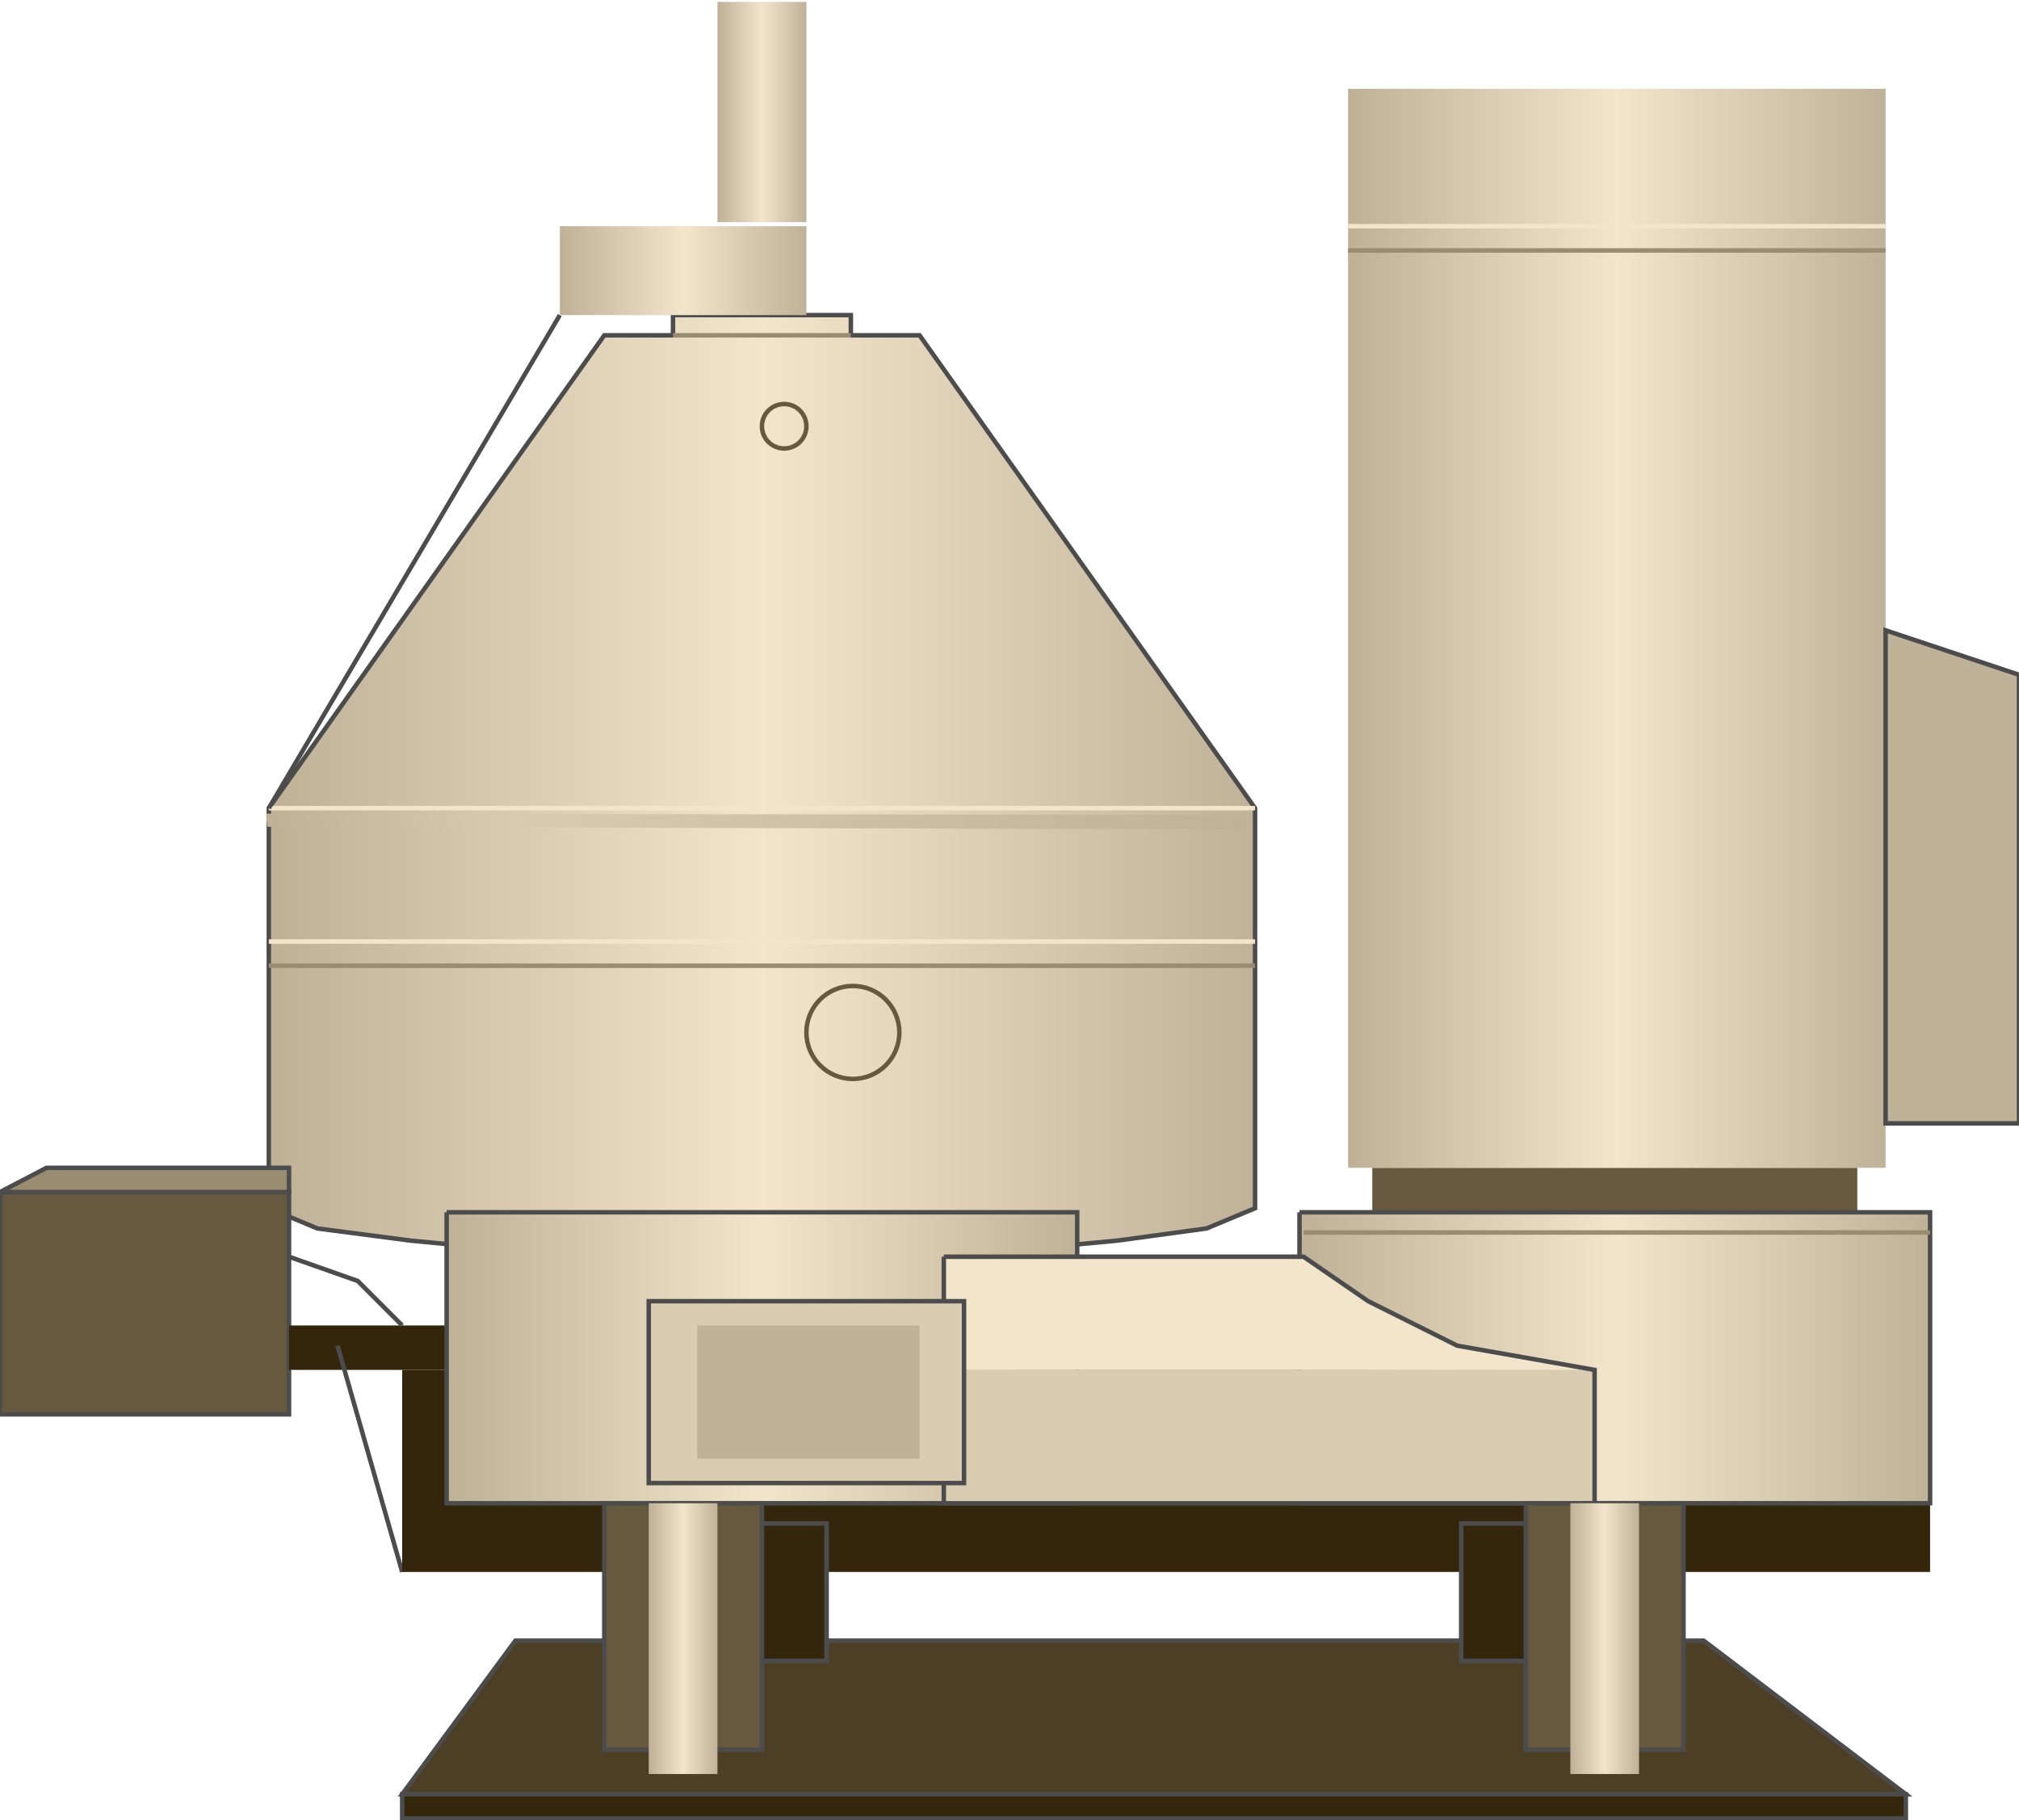 <!DOCTYPE svg PUBLIC "-//W3C//DTD SVG 1.1//EN" "http://www.w3.org/Graphics/SVG/1.1/DTD/svg11.dtd"><svg version="1.1" xmlns="http://www.w3.org/2000/svg" xmlns:xlink="http://www.w3.org/1999/xlink" width="112px" height="101px" viewBox="0 0 112.5 101.239" enable-background="new 0 0 112.5 101.239" xml:space="preserve">
<g id="Group_Cylinder">
	<path fill="#665940" d="M76.464,67.456h27.027v-2.479H76.464V67.456z" />
	<linearGradient id="SVGID_1_" gradientUnits="userSpaceOnUse" x1="75.113" y1="34.91" x2="105.067" y2="34.91">
		<stop offset="0.01" style="stop-color:#BFB299" />
		<stop offset="0.5" style="stop-color:#F2E5CC" />
		<stop offset="1" style="stop-color:#BFB299" />
	</linearGradient>
	<path fill="url(#SVGID_1_)" d="M75.113,4.843h29.954v60.134H75.113V4.843z" />
	<path fill="#BFB299" stroke="#4C4C4C" stroke-width="0.25" d="M105.067,62.5h7.433v-25l-7.433-2.477V62.5z" />
	<path fill="none" stroke="#F2E5CC" stroke-width="0.25" d="M75.113,12.5h29.954" />
	<path fill="none" stroke="#998C73" stroke-width="0.25" d="M75.113,13.852h29.954" />
</g>
<g id="Group_Separator">
	<linearGradient id="SVGID_2_" gradientUnits="userSpaceOnUse" x1="14.977" y1="43.694" x2="69.933" y2="43.694">
		<stop offset="0.01" style="stop-color:#BFB299" />
		<stop offset="0.5" style="stop-color:#F2E5CC" />
		<stop offset="1" style="stop-color:#BFB299" />
	</linearGradient>
	<path fill="url(#SVGID_2_)" stroke="#4C4C4C" stroke-width="0.25" d="M69.933,44.933L51.239,18.581H47.41v-1.126H37.5v1.126h-3.829   L14.978,44.933V67.23l2.703,1.126l5.18,0.676l6.982,0.676l8.333,0.225h8.559l8.333-0.225l7.208-0.676l4.954-0.676l2.703-1.126   V44.933z" />
	<path fill="none" stroke="#F2E5CC" stroke-width="0.25" d="M14.978,44.933h54.955" />
	<path fill="none" stroke="#F2E5CC" stroke-width="0.25" d="M14.978,52.366h54.955" />
	<path fill="none" stroke="#998C73" stroke-width="0.25" d="M14.978,53.716h54.955" />
	<path fill="none" stroke="#998C73" stroke-width="0.25" d="M37.5,18.581h9.91" />
	<circle fill="none" stroke="#665940" stroke-width="0.25" cx="47.522" cy="57.433" r="2.59" />
	<path fill="none" stroke="#F2E5CC" stroke-width="0.25" d="M107.545,69.932h-34.91" />
	<path fill="none" stroke="#4C4C4C" stroke-width="0.25" d="M31.194,17.455L14.978,44.933" />
	<circle fill="none" stroke="#665940" stroke-width="0.25" cx="43.694" cy="23.649" r="1.239" />
</g>
<g id="Group_Supply_box">
	<path fill="#665940" stroke="#4C4C4C" stroke-width="0.25" d="M0,66.329h16.104v12.388H0V66.329z" />
	<path fill="#998C73" stroke="#4C4C4C" stroke-width="0.25" d="M0,66.329h16.104v-1.352H2.59L0,66.329z" />
</g>
<g id="Group_Outlet">
	<linearGradient id="SVGID_3_" gradientUnits="userSpaceOnUse" x1="31.194" y1="14.977" x2="44.933" y2="14.977">
		<stop offset="0.01" style="stop-color:#BFB299" />
		<stop offset="0.5" style="stop-color:#F2E5CC" />
		<stop offset="1" style="stop-color:#BFB299" />
	</linearGradient>
	<path fill="url(#SVGID_3_)" d="M31.194,12.5h13.739v4.955H31.194V12.5" />
	<linearGradient id="SVGID_4_" gradientUnits="userSpaceOnUse" x1="39.977" y1="6.137" x2="44.933" y2="6.137">
		<stop offset="0.01" style="stop-color:#BFB299" />
		<stop offset="0.5" style="stop-color:#F2E5CC" />
		<stop offset="1" style="stop-color:#BFB299" />
	</linearGradient>
	<path fill="url(#SVGID_4_)" d="M44.933,0v12.275h-4.955V0H44.933" />
</g>
<g id="Group_Storage">
	<path fill="#33260D" d="M16.104,73.762h8.784v2.477h-8.784V73.762z" />
	<path fill="none" stroke="#4C4C4C" stroke-width="0.25" d="M16.104,69.932l3.829,1.352l2.477,2.479" />
	<path fill="none" stroke="#4C4C4C" stroke-width="0.25" d="M22.41,87.5l-3.604-12.613" />
	<path fill="#33260D" d="M22.41,76.239h85.135V87.5H22.41V76.239z" />
	<linearGradient id="SVGID_5_" gradientUnits="userSpaceOnUse" x1="24.887" y1="75.563" x2="60.023" y2="75.563">
		<stop offset="0.01" style="stop-color:#BFB299" />
		<stop offset="0.5" style="stop-color:#F2E5CC" />
		<stop offset="1" style="stop-color:#BFB299" />
	</linearGradient>
	<path fill="url(#SVGID_5_)" stroke="#4C4C4C" stroke-width="0.25" d="M24.887,67.456h35.135v16.216H24.887V67.456" />
	<linearGradient id="SVGID_6_" gradientUnits="userSpaceOnUse" x1="72.41" y1="75.563" x2="107.545" y2="75.563">
		<stop offset="0.01" style="stop-color:#BFB299" />
		<stop offset="0.5" style="stop-color:#F2E5CC" />
		<stop offset="1" style="stop-color:#BFB299" />
	</linearGradient>
	<path fill="url(#SVGID_6_)" stroke="#4C4C4C" stroke-width="0.25" d="M72.41,67.456h35.135v16.216H72.41V67.456" />
	<path fill="#F2E5CC" d="M52.59,69.932h20.044l3.604,2.479l4.955,2.477l7.658,1.352H52.59V69.932z" />
	<path fill="#D9CCB3" d="M52.59,76.239h36.261v7.433H52.59V76.239z" />
	<path fill="none" stroke="#4C4C4C" stroke-width="0.25" d="M52.59,69.932h20.044l3.604,2.479l4.955,2.477l7.658,1.352v7.433H52.59   V69.932" />
	<path fill="#D9CCB3" stroke="#4C4C4C" stroke-width="0.25" d="M36.148,72.411h17.568v10.135H36.148V72.411z" />
	<path fill="#BFB299" d="M38.852,73.762h12.387v7.432H38.852V73.762z" />
	<path fill="none" stroke="#998C73" stroke-width="0.25" d="M107.545,68.581h-34.91" />
</g>
<g id="Group_Support">
	<path fill="#4C3F26" stroke="#4C4C4C" stroke-width="0.25" d="M28.716,91.329h66.216l11.261,8.559H22.41L28.716,91.329z" />
	<path fill="#33260D" stroke="#4C4C4C" stroke-width="0.25" d="M38.852,84.797h7.207v7.658h-7.207V84.797z" />
	<path fill="#33260D" stroke="#4C4C4C" stroke-width="0.25" d="M81.419,84.797h7.433v7.658h-7.433V84.797z" />
	<path fill="#665940" stroke="#4C4C4C" stroke-width="0.25" d="M33.671,83.671h8.784v13.739h-8.784V83.671z" />
	<linearGradient id="SVGID_7_" gradientUnits="userSpaceOnUse" x1="36.148" y1="91.217" x2="39.977" y2="91.217">
		<stop offset="0.01" style="stop-color:#BFB299" />
		<stop offset="0.5" style="stop-color:#F2E5CC" />
		<stop offset="1" style="stop-color:#BFB299" />
	</linearGradient>
	<path fill="url(#SVGID_7_)" d="M36.148,83.671h3.829v15.091h-3.829V83.671z" />
	<path fill="#665940" stroke="#4C4C4C" stroke-width="0.25" d="M85.022,83.671h8.784v13.739h-8.784V83.671z" />
	<linearGradient id="SVGID_8_" gradientUnits="userSpaceOnUse" x1="87.5" y1="91.217" x2="91.328" y2="91.217">
		<stop offset="0.01" style="stop-color:#BFB299" />
		<stop offset="0.5" style="stop-color:#F2E5CC" />
		<stop offset="1" style="stop-color:#BFB299" />
	</linearGradient>
	<path fill="url(#SVGID_8_)" d="M87.5,83.671h3.828v15.091H87.5V83.671z" />
	<path fill="#33260D" stroke="#4C4C4C" stroke-width="0.25" d="M22.41,101.239h83.784v-1.352H22.41V101.239z" />	
		<linearGradient id="SVGID_9_" gradientUnits="userSpaceOnUse" x1="9.456" y1="56.046" x2="80.972" y2="56.046" gradientTransform="matrix(0.755 -0.078 0.067 0.651 4.251 12.727)">
		<stop offset="0.01" style="stop-color:#BFB299" />
		<stop offset="0.25" style="stop-color:#D8CBB2" />
		<stop offset="1" style="stop-color:#BFB299" />
	</linearGradient>
	<path fill="url(#SVGID_9_)" d="M14.896,45.972l-0.075-0.734l54.598,0.076L69.5,46.12L14.896,45.972z" />
</g>
</svg>